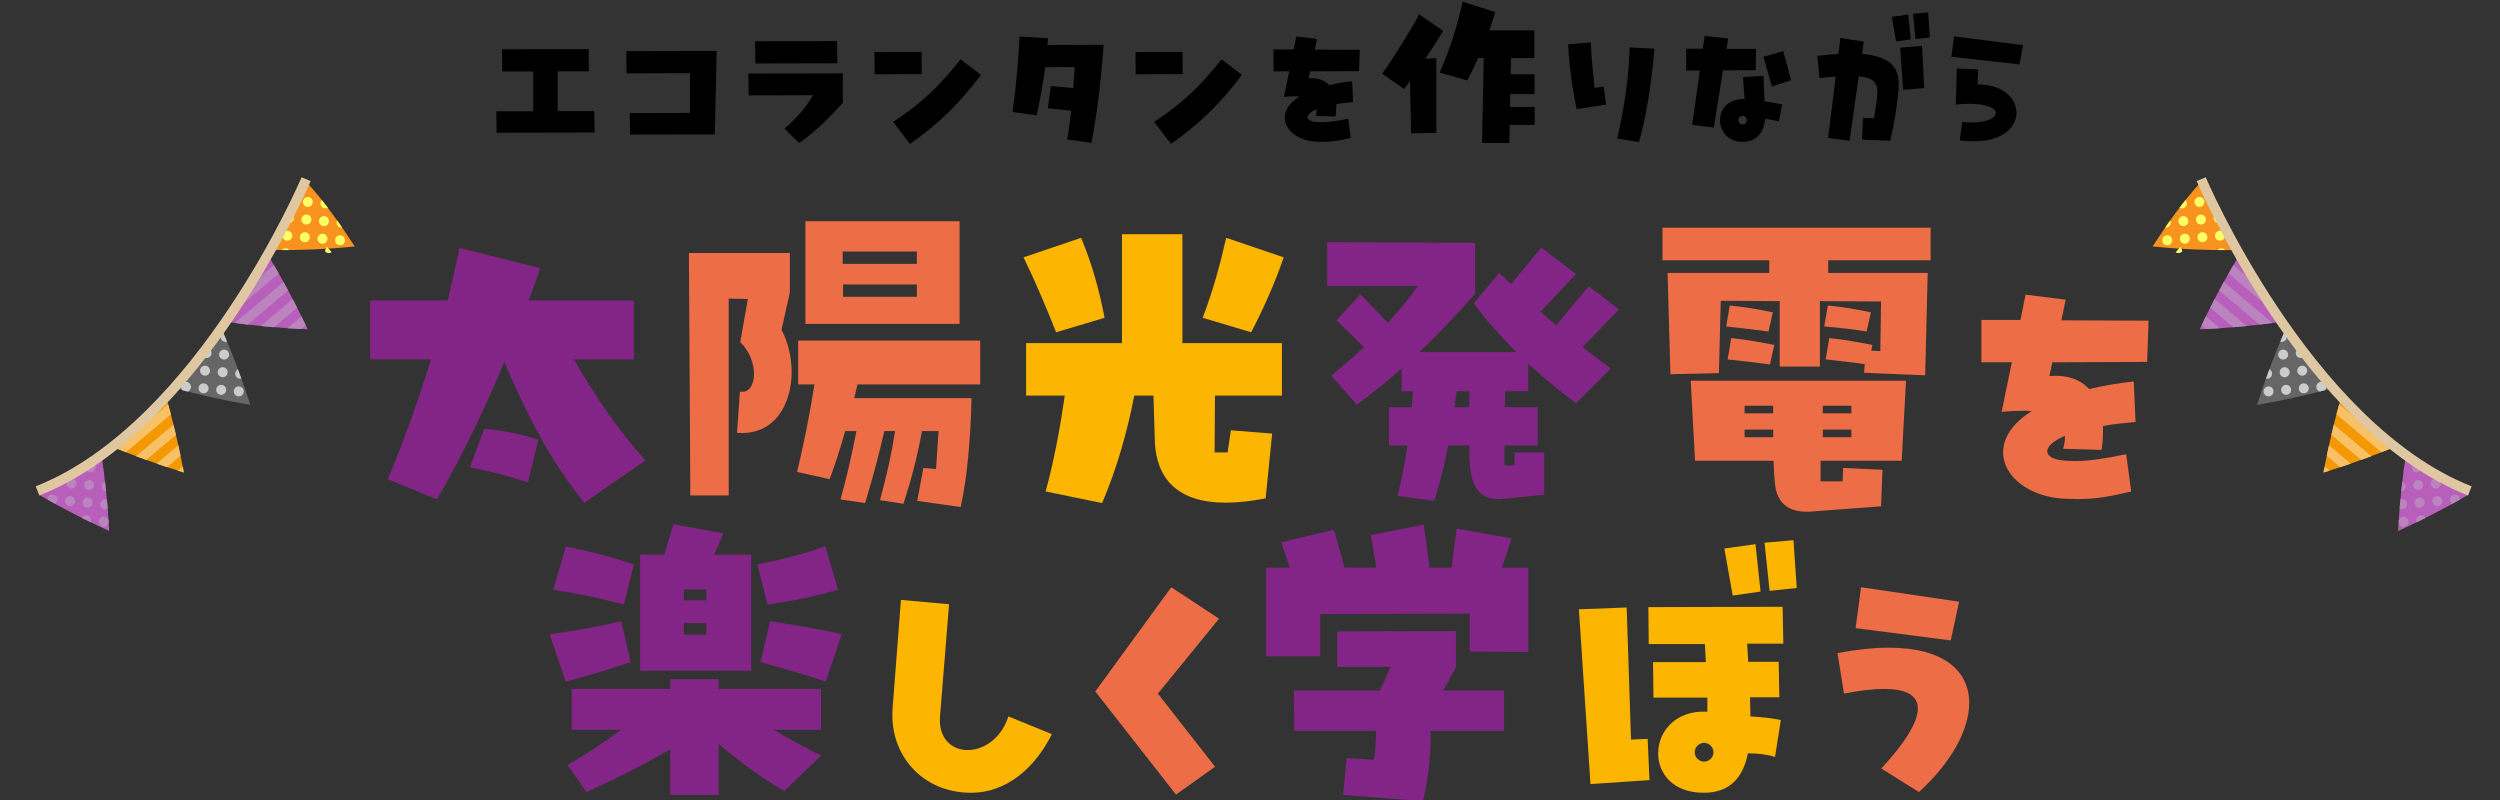 <svg width="375" height="120" viewBox="0 0 375 120" fill="none" xmlns="http://www.w3.org/2000/svg">
<rect x="0" y="0" width="375" height="120" fill="#333333" stroke="none"/>
<g clip-path="url(#clip0_493_445)">
<path d="M293.862 90.257L292.614 96.064L278.338 94.219L279.153 88.085L293.862 90.257ZM287.837 118.807L282.192 115.279C285.666 111.534 287.674 108.385 287.674 106.269C287.674 104.423 286.1 103.338 282.626 103.338C281.052 103.338 279.044 103.555 276.602 104.043L275.625 97.964C278.501 97.421 281.052 97.15 283.278 97.15C291.637 97.15 295.382 100.678 295.382 105.454C295.382 109.471 292.668 114.41 287.837 118.807Z" fill="#ED6D46"/>
<path d="M269.022 81.029L269.51 88.194L265.44 88.628L264.68 81.409L269.022 81.029ZM263.323 81.626L264.083 88.737L259.903 89.334L258.655 82.278L263.323 81.626ZM267.394 91.016L267.502 96.553H262.074L262.237 99.267H266.796L266.905 104.586H262.508C262.508 105.454 262.563 106.377 262.563 107.463C264.3 107.571 265.548 107.68 267.122 108.006L266.254 113.542C264.842 113.108 263.431 112.999 262.183 112.999C261.477 116.527 259.577 118.915 255.561 118.915C250.893 118.915 248.722 115.984 248.722 112.999C248.722 109.797 251.273 106.486 256.104 106.757V104.64H248.016L247.962 99.321H255.887L255.724 96.607H247.311L247.256 91.071L267.394 91.016ZM244 91.125L244.651 110.937L247.148 110.828L247.419 117.016L238.572 117.613L236.835 91.396L244 91.125ZM255.615 114.247C256.375 114.247 257.026 113.596 257.026 112.836C257.026 112.076 256.375 111.425 255.615 111.425C254.855 111.425 254.204 112.076 254.204 112.836C254.204 113.596 254.855 114.247 255.615 114.247Z" fill="#FCB601"/>
<path d="M226.752 80.758L225.286 85.154H229.249V97.801L220.456 97.747V92.048L198.039 92.102V98.453H189.897V85.154H193.479L192.177 81.355L200.101 79.455L201.675 85.154H206.452L205.638 80.269L213.562 78.695L214.431 85.154H217.742L218.502 79.292L226.752 80.758ZM218.393 94.653V100.081L216.493 103.555H225.612V109.634H214.594V110.339C214.594 113.705 214.214 116.961 213.454 120.164L201.458 119.241L202.001 113.705L206.072 113.976C206.289 112.728 206.398 111.208 206.398 109.634H194.131L194.076 103.555H206.995L208.623 100.027H200.59V94.707L218.393 94.653Z" fill="#822586"/>
<path d="M182.259 115.007L176.397 119.187L164.293 103.718L175.691 88.085L182.856 92.808L173.683 104.043L182.259 115.007Z" fill="#ED6D46"/>
<path d="M145.671 118.916C138.289 118.916 133.349 113.162 133.892 106.215L135.141 89.985L142.36 90.637L141.003 107.463C140.731 110.774 142.794 112.511 145.128 112.511C147.516 112.511 150.176 110.828 151.261 107.463L157.775 110.123C155.278 115.17 150.99 118.916 145.671 118.916Z" fill="#FCB601"/>
<path d="M107.144 83.201H112.681V100.624H96.017V83.201H99.654L101.011 78.641L108.501 79.998L107.144 83.201ZM95.095 84.666L93.575 90.691C90.047 89.714 86.519 89.008 82.99 88.465L84.89 81.952C88.31 82.658 91.675 83.526 95.095 84.666ZM123.808 81.952L125.707 88.465C122.396 89.388 118.977 90.148 115.123 90.691L113.603 84.666C117.24 83.96 120.605 83.092 123.808 81.952ZM102.585 90.04H105.95V88.411H102.585V90.04ZM93.195 93.188L94.606 99.321C91.404 100.407 88.147 101.384 84.836 102.252L82.448 95.142C86.084 94.653 89.667 94.002 93.195 93.188ZM114.092 99.321L115.503 93.188C119.303 93.785 122.885 94.328 126.25 95.142L123.862 102.252C120.66 101.167 117.403 100.244 114.092 99.321ZM102.585 95.196H105.95V93.459H102.585V95.196ZM100.522 101.872H107.796V103.338H123.156V109.471H116.1C118.38 110.882 120.768 112.131 123.156 113.325L117.674 118.644C114.309 116.744 111.052 114.356 107.796 111.588V119.241H100.522V112.402C96.614 114.682 92.435 116.799 87.984 118.807L85.107 114.736C88.038 113.108 90.644 111.317 93.141 109.471H85.759V103.338H100.522V101.872Z" fill="#822586"/>
<path d="M322.287 48.102L322.07 54.29L307.849 54.344L307.415 56.406C310.129 56.189 312.083 56.949 313.386 58.36C315.34 57.872 317.565 57.492 320.062 57.221L320.333 63.3C318.488 63.463 316.859 63.625 315.448 63.897V64.765C315.448 65.634 315.394 66.556 315.231 67.479L309.478 67.316C309.64 66.665 309.749 66.068 309.749 65.471V65.362C307.904 66.177 307.089 66.991 307.089 67.696C307.089 68.402 307.958 68.89 309.315 69.053C309.912 69.108 310.509 69.162 311.106 69.162C313.657 69.162 316.317 68.673 318.922 68.13L319.682 73.721C316.479 74.481 314.525 74.861 311.486 74.861C310.943 74.861 310.346 74.807 309.749 74.807C304.375 74.59 300.467 71.442 300.467 67.859C300.467 65.796 301.716 63.571 304.755 61.671C304.267 61.617 303.724 61.617 303.181 61.617C302.313 61.617 301.336 61.671 300.25 61.78L301.77 54.344H297.211V47.993H303.073L303.833 44.194L309.858 44.954L309.206 48.048L322.287 48.102Z" fill="#ED6D46"/>
<path d="M289.592 34.152V39.037H274.231V40.937H289.158L288.778 56.298L279.605 55.918L279.713 54.615C277.814 54.344 275.805 54.127 273.851 53.91L274.394 50.707C276.565 50.924 278.899 51.358 280.853 51.738L280.69 52.607L282.047 52.661L282.156 45.225L272.983 45.171V54.995H266.958V45.171L258.111 45.117L257.839 55.972L250.566 56.135L250.132 40.937H265.384V39.037H249.372V34.152H289.592ZM258.925 48.97L259.468 45.822C261.639 46.039 263.973 46.419 265.927 46.853L265.275 49.73C263.267 49.459 261.042 49.187 258.925 48.97ZM280.636 46.853L279.985 49.73C278.031 49.404 275.805 49.133 273.634 48.97L274.177 45.822C276.348 46.039 278.682 46.419 280.636 46.853ZM259.142 53.91L259.685 50.707C261.856 50.924 264.19 51.358 266.144 51.738L265.492 54.669C263.484 54.398 261.259 54.127 259.142 53.91ZM266.035 69.107H254.257L253.606 57.112H285.901L285.25 69.107H273.091V72.201H276.402L276.457 70.193L282.373 70.464L282.156 75.947L272.006 76.706C271.626 76.761 271.3 76.761 270.975 76.761C266.578 76.761 266.307 73.395 266.198 72.093C266.089 70.953 266.089 70.084 266.035 69.107ZM265.981 60.857H261.693V61.997H265.981V60.857ZM277.705 60.857H273.417V61.997H277.705V60.857ZM265.981 64.439H261.693V65.579H265.981V64.439ZM277.705 64.439H273.417V65.579H277.705V64.439Z" fill="#ED6D46"/>
<path d="M238.31 42.946L242.87 46.419L237.387 52.064C238.744 53.15 240.156 54.181 241.621 55.267L236.41 60.477C233.914 58.632 231.525 56.678 229.246 54.561V58.686H225.772L225.718 61.075H230.657V66.828H225.663V69.813H227.183V67.859H231.634V74.21L225.555 74.807C225.283 74.861 225.012 74.861 224.795 74.861C220.67 74.861 220.398 71.116 220.398 67.045V66.828H217.25C216.653 69.759 215.948 72.527 215.133 75.133L209.651 74.373C210.248 71.984 210.737 69.433 211.117 66.828H208.349V61.075H211.768L211.931 58.686H210.248V55.267C208.132 57.166 205.906 58.958 203.518 60.695L199.718 56.352C201.455 54.887 203.084 53.476 204.604 52.064L200.478 48.048L204.061 44.14L208.186 48.428C209.706 46.745 211.225 44.954 212.691 42.891H199.067V36.324L221.267 36.432V44.086C218.553 47.125 215.839 50.056 212.908 52.824H227.455C225.175 50.545 223.004 48.102 221.05 45.497L224.904 40.937L226.64 42.62L231.2 37.138L236.41 41.1L231.091 46.745C231.851 47.451 232.665 48.156 233.425 48.808L238.31 42.946ZM218.173 61.075H220.398V58.686H218.499L218.173 61.075Z" fill="#822586"/>
<path d="M168.297 35.129H177.361V51.467H192.288V59.337H182.246L182.192 67.859H184.146L184.634 64.548L190.822 65.037L189.845 74.752C187.62 75.187 185.611 75.404 183.874 75.404C176.71 75.404 173.562 71.876 173.236 66.502L173.019 59.337H170.142C169.111 64.657 167.537 70.302 165.311 75.458L156.844 73.721C158.092 69.162 159.015 64.222 159.721 59.337H153.913V51.467H168.297V35.129ZM165.691 47.668L158.418 49.839C156.952 46.148 155.378 42.403 153.533 38.603L162.163 35.672C163.792 39.526 164.877 43.488 165.691 47.668ZM183.929 35.672L192.559 38.603C191.202 42.511 189.574 46.202 187.674 49.839L180.401 47.668C181.92 43.705 183.006 39.743 183.929 35.672Z" fill="#FCB601"/>
<path d="M120.812 33.176H143.934V48.591H120.812V33.176ZM126.402 39.581H137.529V37.735H126.402V39.581ZM118.478 37.952V43.869L117.229 49.459C118.206 51.305 118.749 53.584 118.749 55.755C118.749 60.641 116.198 65.363 110.553 64.928L110.987 58.741C112.29 59.012 113.104 57.764 113.104 56.081C113.104 54.616 112.507 52.77 111.042 51.305L112.182 44.846L109.305 44.791V74.319H103.551L103.334 37.952H118.478ZM126.457 44.52H137.529V42.674H126.457V44.52ZM147.028 51.087V57.655H128.628L128.139 59.718H145.725C145.617 65.091 145.128 71.605 144.097 76.055L137.584 75.133L138.506 70.193L140.406 70.356L140.786 64.657H138.289C137.638 68.402 136.661 72.039 135.521 75.567L131.993 75.024C132.97 71.496 133.73 68.077 134.273 64.657H132.644C131.83 68.294 130.853 71.876 129.768 75.458L126.077 74.916C127.054 71.442 127.814 68.022 128.465 64.657H126.782C126.077 67.154 125.317 69.542 124.448 71.876L119.563 70.79C120.595 66.502 121.463 62.16 122.169 57.655H119.726V51.087H147.028Z" fill="#ED6D46"/>
<path d="M95.09 53.91H86.079C89.39 59.663 93.135 65.037 96.826 69.054L87.653 75.404C82.986 69.759 79.186 62.649 75.658 54.29C72.673 61.455 69.307 68.348 65.562 74.916L58.18 71.876C60.623 66.014 62.794 59.989 64.639 53.91H55.521V45.063H67.136C67.788 42.457 68.385 39.852 68.927 37.192L81.031 40.232C80.489 41.86 79.892 43.489 79.295 45.063H95.09V53.91ZM70.501 70.085L72.618 64.331C75.549 64.549 78.209 65.146 80.76 65.96L79.186 72.365C76.418 71.442 73.541 70.682 70.501 70.085Z" fill="#822586"/>
<path d="M303.456 6.776L302.924 9.66L292.704 8.512L293.124 5.46L303.456 6.776ZM293.964 21.056L294.328 18.284C294.86 18.34 295.336 18.368 295.784 18.368C298.08 18.368 299.368 17.668 299.368 16.94C299.368 16.268 298.108 15.568 295.42 15.568C294.804 15.568 294.132 15.596 293.376 15.68L293.516 10.276L296.736 10.416L296.624 12.656C300.46 12.656 302.476 14.784 302.476 16.912C302.476 19.068 300.404 21.196 296.064 21.196C295.42 21.196 294.72 21.168 293.964 21.056Z" fill="black"/>
<path d="M289.224 1.848L289.476 5.628L287.32 5.852L286.956 2.072L289.224 1.848ZM286.228 2.184L286.62 5.908L284.408 6.216L283.764 2.52L286.228 2.184ZM279.564 6.244L279.312 8.092C283.932 8.484 284.8 10.416 284.8 12.628C284.8 13.104 284.772 13.58 284.716 14.084C284.52 16.016 284.184 18.396 283.54 21.112L279.312 20.944L279.452 17.668L281.104 17.752L281.552 14.756C281.58 14.448 281.608 14.14 281.608 13.86C281.608 12.488 281.104 11.648 278.808 11.452L277.436 21.112L274.216 20.692L275.364 11.48C274.636 11.536 273.824 11.592 272.928 11.704L272.592 8.372C273.768 8.232 274.804 8.148 275.756 8.092L276.064 5.684L279.564 6.244ZM285.472 13.468L285.024 7.14L288.3 6.888L288.636 13.216L285.472 13.468Z" fill="black"/>
<path d="M263.403 7.336L263.347 10.528L258.447 10.556L257.075 19.124L253.827 18.732L254.975 10.584H252.931V7.308H255.423L255.703 5.404L259.231 5.768L258.979 7.336H263.403ZM267.491 7.672L268.667 12.04L265.783 12.964L264.523 8.512L267.491 7.672ZM261.443 11.564L264.523 11.368L264.691 15.232C265.559 15.316 266.371 15.456 267.323 15.68L266.819 18.2C266.007 18.004 265.419 17.892 264.775 17.836C264.635 19.488 263.767 21.28 261.359 21.28C259.203 21.28 257.999 19.628 257.999 18.004C257.999 16.408 259.147 14.84 261.695 14.84L261.443 11.564ZM261.387 18.676C261.723 18.676 262.031 18.368 262.031 18.032C262.031 17.696 261.723 17.388 261.387 17.388C261.051 17.388 260.743 17.696 260.743 18.032C260.743 18.368 261.051 18.676 261.387 18.676Z" fill="black"/>
<path d="M240.916 15.68L236.492 16.38C235.848 13.188 235.344 9.856 235.232 6.636L238.62 6.356C238.732 9.156 239.012 11.34 239.18 13.188L240.552 12.964L240.916 15.68ZM245.844 21.308L242.596 20.776C243.548 16.38 244.332 12.012 244.444 7.112L248.168 7.308C247.692 12.88 246.908 17.64 245.844 21.308Z" fill="black"/>
<path d="M226.508 16.044H230.204V18.732H226.452L226.396 21.448H222.308L222.56 8.708H221.72C221.216 9.856 220.656 10.976 220.096 12.068L215.952 10.892C217.436 7.504 218.584 3.976 219.396 0.252L224.296 1.82C224.016 2.744 223.708 3.668 223.4 4.564H230.148V8.708H226.648L226.592 11.144H230.176V14.112H226.536L226.508 16.044ZM212.872 2.156L216.456 4.62C215.728 5.88 214.804 7.336 213.796 8.792L215.448 8.736V19.936L211.668 19.992L211.5 12.152L210.632 13.356L207.328 11.06C208.616 9.296 211.668 4.508 212.872 2.156Z" fill="black"/>
<path d="M203.965 7.476L203.853 10.668L196.517 10.696L196.293 11.76C197.693 11.648 198.701 12.04 199.373 12.768C200.381 12.516 201.529 12.32 202.817 12.18L202.957 15.316C202.005 15.4 201.165 15.484 200.437 15.624V16.072C200.437 16.52 200.409 16.996 200.325 17.472L197.357 17.388C197.441 17.052 197.497 16.744 197.497 16.436V16.38C196.545 16.8 196.125 17.22 196.125 17.584C196.125 17.948 196.573 18.2 197.273 18.284C197.581 18.312 197.889 18.34 198.197 18.34C199.513 18.34 200.885 18.088 202.229 17.808L202.621 20.692C200.969 21.084 199.961 21.28 198.393 21.28C198.113 21.28 197.805 21.252 197.497 21.252C194.725 21.14 192.709 19.516 192.709 17.668C192.709 16.604 193.353 15.456 194.921 14.476C194.669 14.448 194.389 14.448 194.109 14.448C193.661 14.448 193.157 14.476 192.597 14.532L193.381 10.696H191.029V7.42H194.053L194.445 5.46L197.553 5.852L197.217 7.448L203.965 7.476Z" fill="black"/>
<path d="M177.406 11.116L170.35 11.144L170.322 7.812L177.378 7.784L177.406 11.116ZM175.642 21.588L173.122 18.284C177.182 15.596 179.842 13.188 183.23 8.904L186.282 11.228C183.062 15.54 179.898 18.592 175.642 21.588Z" fill="black"/>
<path d="M157.121 6.748L165.549 6.72C165.073 13.16 164.429 17.668 163.729 21.42L160.089 20.916C160.313 19.6 160.509 18.116 160.677 16.604L157.177 16.24L157.625 12.908L160.985 13.216C161.069 12.152 161.153 11.088 161.209 10.052L156.785 10.08C156.449 12.544 156.001 15.064 155.497 17.304L151.885 16.8C152.361 13.356 152.753 9.212 152.949 5.488L157.205 5.74L157.121 6.748Z" fill="black"/>
<path d="M138.262 11.116L131.206 11.144L131.178 7.812L138.234 7.784L138.262 11.116ZM136.498 21.588L133.978 18.284C138.038 15.596 140.698 13.188 144.086 8.904L147.138 11.228C143.918 15.54 140.754 18.592 136.498 21.588Z" fill="black"/>
<path d="M125.604 9.492L113.312 9.52L113.256 6.188L125.548 6.16L125.604 9.492ZM119.864 21.448L117.68 19.292C119.724 17.472 120.9 16.1 121.964 14.28L112.304 14.308L112.248 11.032L126.416 11.004V15.428C123.588 18.564 121.88 20.02 119.864 21.448Z" fill="black"/>
<path d="M107.22 20.16L94.508 20.188L94.452 16.968L103.496 16.94V10.976L93.976 11.004L93.948 7.672L107.5 7.644L107.22 20.16Z" fill="black"/>
<path d="M83.656 16.66H89.144L89.2 19.88L74.5 19.908L74.444 16.688H79.988V10.724H75.34L75.312 7.392L88.304 7.364L88.332 10.696H83.656V16.66Z" fill="black"/>
<path d="M322.887 36.965C326.896 37.383 330.862 37.547 334.78 37.507C332.97 34.252 331.322 30.905 330.013 27.426C327.352 30.372 325.062 33.62 322.887 36.965Z" fill="#F7931E"/>
<path d="M329.946 49.396C333.961 49.232 337.918 48.871 341.801 48.322C339.537 45.289 337.445 42.126 335.546 38.86C333.526 42.228 331.658 45.748 329.946 49.396Z" fill="#B75FBB"/>
<path d="M338.543 60.737C342.505 60.057 346.38 59.195 350.166 58.151C347.531 55.435 345.057 52.561 342.744 49.564C341.18 53.172 339.778 56.9 338.545 60.738L338.543 60.737Z" fill="#666666"/>
<path d="M348.52 70.88C352.367 69.694 356.1 68.341 359.717 66.821C356.769 64.467 353.927 61.935 351.261 59.261C350.154 63.089 349.247 66.957 348.52 70.88Z" fill="#F39800"/>
<path d="M359.716 79.652C363.335 78.005 366.872 76.18 370.305 74.186C367.079 72.242 363.927 70.079 360.945 67.78C360.349 71.663 359.929 75.635 359.715 79.651L359.716 79.652Z" fill="#B75FBB"/>
<path d="M336.483 44.752L333.572 42.292C333.338 42.715 333.105 43.14 332.877 43.568L335.569 45.84L335.66 45.916L338.943 48.691C339.586 48.616 340.225 48.536 340.864 48.451L336.575 44.828L336.484 44.752L336.483 44.752Z" fill="#BC84BF"/>
<path d="M337.491 43.739L340.065 45.913C339.093 44.526 338.156 43.113 337.256 41.678L335.007 39.778C334.765 40.193 334.523 40.609 334.284 41.028L337.402 43.662L337.493 43.738L337.491 43.739Z" fill="#BC84BF"/>
<path d="M332.825 49.107L330.879 47.462C330.664 47.9 330.451 48.342 330.24 48.784L330.914 49.354C331.603 49.321 332.291 49.281 332.977 49.236L332.915 49.184L332.824 49.108L332.825 49.107Z" fill="#BC84BF"/>
<path d="M334.657 46.929L332.2 44.854C331.976 45.284 331.754 45.718 331.533 46.153L333.741 48.019L333.832 48.094L335.004 49.084C335.669 49.029 336.332 48.968 336.993 48.902L334.748 47.005L334.657 46.929Z" fill="#BC84BF"/>
<path d="M348.52 70.881C348.828 70.786 349.136 70.689 349.444 70.592L348.695 69.959C348.636 70.267 348.577 70.573 348.52 70.881Z" fill="#F8C166"/>
<path d="M349.705 65.228L354.162 68.994C354.674 68.808 355.186 68.619 355.695 68.427L350.078 63.682C349.951 64.196 349.826 64.712 349.705 65.228Z" fill="#F8C166"/>
<path d="M349.014 68.367L351.037 70.077C351.564 69.902 352.088 69.725 352.61 69.544L349.351 66.79C349.236 67.315 349.123 67.841 349.015 68.368L349.014 68.367Z" fill="#F8C166"/>
<path d="M350.467 62.148L357.206 67.842C357.707 67.646 358.205 67.446 358.701 67.243L350.875 60.632C350.736 61.136 350.6 61.641 350.467 62.148Z" fill="#F8C166"/>
<path d="M333.708 37.425C333.688 37.41 333.668 37.393 333.648 37.379C333.607 37.35 333.563 37.326 333.517 37.307C333.246 37.193 332.924 37.248 332.707 37.461C332.691 37.475 332.676 37.492 332.663 37.508C333.041 37.513 333.42 37.514 333.797 37.513C333.788 37.501 333.778 37.489 333.767 37.477C333.75 37.458 333.732 37.441 333.712 37.425L333.708 37.425Z" fill="#FFFF66"/>
<path d="M330.847 35.008C330.531 34.741 330.058 34.782 329.792 35.1C329.524 35.417 329.565 35.892 329.881 36.158C330.197 36.424 330.67 36.384 330.936 36.066C331.203 35.749 331.163 35.275 330.847 35.008Z" fill="#FFFF66"/>
<path d="M328.21 35.236C327.894 34.968 327.421 35.01 327.155 35.328C326.887 35.645 326.928 36.119 327.244 36.385C327.56 36.653 328.033 36.611 328.299 36.294C328.567 35.976 328.526 35.502 328.21 35.236Z" fill="#FFFF66"/>
<path d="M330.624 32.362C330.308 32.094 329.835 32.136 329.569 32.453C329.301 32.771 329.342 33.245 329.658 33.511C329.974 33.779 330.447 33.737 330.713 33.42C330.981 33.102 330.94 32.628 330.624 32.362Z" fill="#FFFF66"/>
<path d="M333.248 34.644C332.963 34.545 332.634 34.624 332.428 34.869C332.161 35.186 332.202 35.661 332.518 35.927C332.834 36.194 333.307 36.153 333.573 35.835C333.643 35.75 333.693 35.654 333.722 35.553C333.563 35.25 333.405 34.948 333.248 34.642L333.248 34.644Z" fill="#FFFF66"/>
<path d="M332.296 33.283C332.4 33.371 332.521 33.425 332.645 33.446C332.468 33.084 332.29 32.721 332.118 32.357C331.957 32.664 332.022 33.051 332.296 33.283Z" fill="#FFFF66"/>
<path d="M327.091 36.99C326.84 37.267 326.594 37.548 326.35 37.83C326.664 38.046 327.094 37.991 327.344 37.694C327.347 37.69 327.351 37.684 327.355 37.68C327.266 37.452 327.177 37.222 327.09 36.991L327.091 36.99Z" fill="#FFFF66"/>
<path d="M328.094 32.701C328.078 32.681 328.062 32.663 328.045 32.644C328.027 32.626 328.009 32.609 327.989 32.593C327.969 32.577 327.949 32.56 327.929 32.546C327.698 32.389 327.406 32.376 327.168 32.498C327.082 32.543 327.001 32.605 326.936 32.685C326.868 32.764 326.821 32.853 326.793 32.947C326.714 33.204 326.776 33.49 326.968 33.69C326.986 33.709 327.004 33.726 327.024 33.742C327.044 33.758 327.063 33.774 327.084 33.789C327.104 33.803 327.127 33.817 327.148 33.828C327.453 33.995 327.845 33.928 328.079 33.65C328.312 33.373 328.31 32.975 328.095 32.701L328.094 32.701Z" fill="#FFFF66"/>
<path d="M325.535 33.06C325.28 33.417 325.028 33.777 324.778 34.14C325.02 34.167 325.269 34.077 325.436 33.877C325.635 33.64 325.663 33.318 325.535 33.06Z" fill="#FFFF66"/>
<path d="M327.826 30.009C327.518 30.395 327.215 30.785 326.916 31.179C327.222 31.348 327.614 31.282 327.85 31.004C328.097 30.71 328.08 30.283 327.826 30.009Z" fill="#FFFF66"/>
<path d="M330.508 29.827C330.492 29.807 330.476 29.789 330.459 29.77C330.441 29.752 330.423 29.735 330.403 29.719C330.383 29.703 330.363 29.686 330.343 29.672C330.113 29.515 329.82 29.502 329.582 29.624C329.539 29.646 329.498 29.673 329.458 29.704C329.419 29.735 329.383 29.771 329.35 29.811C329.283 29.89 329.236 29.979 329.207 30.073C329.128 30.33 329.19 30.616 329.382 30.816C329.4 30.835 329.418 30.852 329.438 30.868C329.458 30.884 329.478 30.9 329.498 30.915C329.518 30.929 329.541 30.943 329.562 30.954C329.867 31.12 330.258 31.055 330.492 30.778C330.526 30.738 330.554 30.695 330.578 30.653C330.722 30.389 330.693 30.065 330.509 29.829L330.508 29.827Z" fill="#FFFF66"/>
<path d="M325.676 35.574C325.66 35.554 325.644 35.536 325.627 35.517C325.609 35.499 325.591 35.482 325.571 35.466C325.551 35.45 325.531 35.434 325.511 35.419C325.28 35.262 324.988 35.249 324.75 35.371C324.707 35.393 324.666 35.42 324.626 35.451C324.587 35.483 324.551 35.518 324.518 35.558C324.45 35.637 324.404 35.726 324.375 35.82C324.296 36.077 324.358 36.363 324.55 36.563C324.568 36.582 324.586 36.599 324.606 36.615C324.626 36.631 324.645 36.647 324.666 36.662C324.686 36.676 324.709 36.69 324.73 36.701C325.035 36.868 325.426 36.803 325.66 36.525C325.694 36.485 325.722 36.442 325.746 36.4C325.89 36.136 325.861 35.812 325.677 35.576L325.676 35.574Z" fill="#FFFF66"/>
<path d="M348.682 57.446C348.367 57.178 347.893 57.22 347.628 57.538C347.36 57.855 347.401 58.329 347.717 58.595C347.793 58.66 347.879 58.706 347.969 58.735C348.228 58.67 348.487 58.603 348.744 58.535C348.754 58.525 348.763 58.516 348.773 58.504C349.041 58.187 349 57.712 348.684 57.446L348.682 57.446Z" fill="#CCCCCC"/>
<path d="M346.283 58.043C346.263 57.974 346.233 57.907 346.194 57.845C346.155 57.783 346.105 57.726 346.046 57.675C345.967 57.608 345.879 57.561 345.785 57.532C345.645 57.489 345.497 57.487 345.358 57.528C345.221 57.567 345.09 57.647 344.991 57.767C344.891 57.886 344.834 58.026 344.818 58.171C344.802 58.314 344.828 58.461 344.895 58.591C344.939 58.678 345.001 58.758 345.079 58.824C345.138 58.873 345.202 58.913 345.27 58.942C345.337 58.971 345.408 58.989 345.48 58.996C345.719 59.021 345.967 58.931 346.134 58.732C346.3 58.534 346.348 58.274 346.281 58.043L346.283 58.043Z" fill="#CCCCCC"/>
<path d="M347.309 55.715C347.353 55.802 347.415 55.882 347.493 55.947C347.552 55.997 347.616 56.036 347.684 56.065C347.751 56.094 347.822 56.112 347.894 56.12C348.003 56.131 348.115 56.117 348.219 56.081C347.908 55.742 347.602 55.401 347.296 55.058C347.261 55.134 347.238 55.213 347.229 55.293C347.213 55.436 347.239 55.584 347.306 55.714L347.309 55.715Z" fill="#CCCCCC"/>
<path d="M345.775 53.308C345.475 52.955 345.179 52.601 344.884 52.243C344.801 52.271 344.721 52.311 344.651 52.368C344.611 52.399 344.576 52.435 344.542 52.474C344.275 52.791 344.315 53.266 344.632 53.532C344.948 53.798 345.421 53.758 345.686 53.44C345.72 53.401 345.748 53.358 345.773 53.315C345.774 53.312 345.774 53.311 345.775 53.308Z" fill="#CCCCCC"/>
<path d="M342.884 50.135C342.857 50.094 342.828 50.055 342.793 50.017C342.775 49.999 342.757 49.982 342.737 49.965C342.718 49.95 342.698 49.933 342.677 49.919C342.655 49.904 342.634 49.891 342.612 49.879C342.416 50.336 342.221 50.795 342.03 51.257C342.309 51.346 342.628 51.263 342.828 51.024C342.862 50.984 342.89 50.941 342.915 50.899C343.046 50.658 343.033 50.363 342.888 50.136L342.884 50.135Z" fill="#CCCCCC"/>
<path d="M343.182 55.256C342.867 54.989 342.393 55.03 342.128 55.348C341.86 55.665 341.901 56.14 342.217 56.406C342.533 56.672 343.006 56.632 343.272 56.314C343.538 55.996 343.499 55.523 343.182 55.256Z" fill="#CCCCCC"/>
<path d="M340.548 55.487C340.504 55.449 340.455 55.419 340.405 55.392C340.232 55.857 340.061 56.324 339.893 56.791C340.159 56.854 340.45 56.768 340.638 56.545C340.905 56.227 340.865 55.753 340.548 55.487Z" fill="#CCCCCC"/>
<path d="M343.405 57.902C343.089 57.634 342.616 57.676 342.35 57.993C342.083 58.311 342.123 58.785 342.44 59.051C342.755 59.319 343.229 59.277 343.495 58.96C343.762 58.642 343.721 58.168 343.405 57.902Z" fill="#CCCCCC"/>
<path d="M342.96 52.612C342.644 52.344 342.171 52.386 341.905 52.703C341.637 53.021 341.678 53.495 341.994 53.761C342.31 54.029 342.783 53.987 343.049 53.67C343.317 53.352 343.276 52.878 342.96 52.612Z" fill="#CCCCCC"/>
<path d="M345.819 55.029C345.503 54.761 345.03 54.803 344.764 55.12C344.497 55.438 344.537 55.912 344.854 56.178C345.169 56.446 345.643 56.404 345.909 56.087C346.176 55.769 346.135 55.295 345.819 55.029Z" fill="#CCCCCC"/>
<path d="M340.768 58.13C340.492 57.896 340.096 57.898 339.822 58.116C339.783 58.147 339.747 58.182 339.713 58.222C339.446 58.539 339.487 59.014 339.803 59.28C340.119 59.546 340.592 59.506 340.858 59.188C340.891 59.149 340.919 59.106 340.944 59.063C341.11 58.757 341.045 58.364 340.768 58.13Z" fill="#CCCCCC"/>
<path d="M366.073 74.592C365.757 74.325 365.284 74.366 365.018 74.684C364.751 75.001 364.791 75.476 365.108 75.742C365.424 76.008 365.897 75.968 366.163 75.65C366.43 75.333 366.389 74.858 366.073 74.592Z" fill="#BC84BF"/>
<path d="M363.432 74.822C363.117 74.554 362.643 74.596 362.378 74.913C362.11 75.231 362.151 75.705 362.467 75.971C362.783 76.239 363.256 76.197 363.522 75.879C363.789 75.562 363.749 75.088 363.432 74.822Z" fill="#BC84BF"/>
<path d="M365.85 71.949C365.535 71.681 365.061 71.723 364.795 72.04C364.528 72.358 364.569 72.832 364.885 73.098C365.201 73.366 365.674 73.324 365.94 73.007C366.207 72.689 366.167 72.215 365.85 71.949Z" fill="#BC84BF"/>
<path d="M368.706 74.364C368.39 74.096 367.917 74.138 367.651 74.455C367.383 74.773 367.424 75.247 367.74 75.513C367.771 75.539 367.802 75.56 367.834 75.58C368.215 75.371 368.593 75.16 368.972 74.947C368.975 74.73 368.884 74.514 368.706 74.364Z" fill="#BC84BF"/>
<path d="M363.316 72.285C363.301 72.265 363.285 72.247 363.267 72.228C363.25 72.209 363.232 72.192 363.212 72.176C363.192 72.16 363.172 72.144 363.152 72.13C363.088 72.087 363.022 72.055 362.952 72.034C362.86 72.006 362.762 71.996 362.667 72.003C362.571 72.012 362.477 72.038 362.391 72.082C362.304 72.127 362.224 72.189 362.158 72.268C362.091 72.347 362.044 72.436 362.015 72.53C361.987 72.623 361.977 72.722 361.984 72.817C361.992 72.912 362.019 73.007 362.062 73.093C362.095 73.158 362.138 73.219 362.191 73.274C362.208 73.292 362.226 73.309 362.246 73.326C362.266 73.342 362.286 73.358 362.307 73.372C362.327 73.387 362.349 73.4 362.371 73.412C362.676 73.578 363.067 73.513 363.301 73.234C363.535 72.956 363.532 72.558 363.318 72.285L363.316 72.285Z" fill="#BC84BF"/>
<path d="M367.514 72.868C367.749 73.066 368.07 73.094 368.329 72.966C367.969 72.736 367.609 72.505 367.25 72.27C367.242 72.492 367.333 72.715 367.514 72.868Z" fill="#BC84BF"/>
<path d="M361.017 77.696C360.701 77.429 360.228 77.47 359.962 77.788C359.887 77.878 359.838 77.979 359.81 78.086C359.803 78.178 359.798 78.271 359.793 78.365C359.815 78.546 359.902 78.719 360.052 78.846C360.367 79.113 360.841 79.072 361.107 78.754C361.374 78.437 361.333 77.963 361.017 77.696Z" fill="#BC84BF"/>
<path d="M362.712 77.453C362.673 77.484 362.637 77.52 362.603 77.56C362.413 77.787 362.379 78.094 362.492 78.348C362.941 78.13 363.388 77.909 363.834 77.685C363.791 77.603 363.732 77.531 363.658 77.468C363.382 77.234 362.986 77.236 362.712 77.453Z" fill="#BC84BF"/>
<path d="M360.896 75.158C360.881 75.138 360.865 75.12 360.847 75.101C360.83 75.082 360.812 75.065 360.792 75.049C360.772 75.033 360.752 75.017 360.732 75.003C360.669 74.96 360.602 74.928 360.532 74.907C360.44 74.879 360.342 74.869 360.247 74.876C360.184 74.882 360.122 74.896 360.063 74.916C360.02 75.37 359.981 75.824 359.943 76.279C359.946 76.28 359.948 76.282 359.951 76.285C360.256 76.451 360.647 76.386 360.881 76.109C360.915 76.069 360.943 76.026 360.967 75.984C361.111 75.72 361.082 75.395 360.898 75.16L360.896 75.158Z" fill="#BC84BF"/>
<path d="M360.601 70.186C360.581 70.345 360.559 70.503 360.538 70.663C360.612 70.513 360.632 70.345 360.601 70.186Z" fill="#BC84BF"/>
<path d="M360.571 72.404C360.5 72.344 360.422 72.3 360.34 72.272C360.283 72.754 360.23 73.238 360.18 73.722C360.361 73.699 360.533 73.612 360.66 73.461C360.928 73.144 360.887 72.67 360.571 72.404Z" fill="#BC84BF"/>
<path d="M362.987 69.53C362.671 69.262 362.198 69.304 361.932 69.621C361.665 69.939 361.705 70.413 362.022 70.679C362.337 70.947 362.811 70.905 363.077 70.588C363.344 70.27 363.303 69.796 362.987 69.53Z" fill="#BC84BF"/>
<path d="M330.179 26.878C330.179 26.878 345.911 63.936 370.47 73.637" stroke="#DFC7A2" stroke-width="1.475" stroke-miterlimit="10"/>
<path d="M53.21 36.964C49.202 37.382 45.236 37.546 41.318 37.506C43.128 34.251 44.776 30.904 46.085 27.425C48.746 30.372 51.036 33.619 53.21 36.964Z" fill="#F7931E"/>
<path d="M46.152 49.395C42.136 49.231 38.18 48.87 34.297 48.321C36.561 45.288 38.652 42.125 40.552 38.859C42.571 42.227 44.44 45.747 46.152 49.395Z" fill="#B75FBB"/>
<path d="M37.554 60.736C33.593 60.056 29.717 59.194 25.931 58.15C28.567 55.434 31.04 52.56 33.353 49.563C34.917 53.17 36.319 56.899 37.553 60.737L37.554 60.736Z" fill="#666666"/>
<path d="M27.578 70.879C23.731 69.693 19.998 68.34 16.38 66.82C19.328 64.466 22.171 61.934 24.836 59.26C25.944 63.088 26.851 66.957 27.578 70.879Z" fill="#F39800"/>
<path d="M16.381 79.651C12.763 78.004 9.226 76.179 5.792 74.185C9.018 72.24 12.171 70.078 15.153 67.779C15.749 71.662 16.169 75.634 16.383 79.65L16.381 79.651Z" fill="#B75FBB"/>
<path d="M39.615 44.751L42.526 42.291C42.76 42.714 42.992 43.139 43.221 43.567L40.529 45.84L40.438 45.916L37.154 48.69C36.512 48.615 35.873 48.535 35.234 48.45L39.523 44.827L39.614 44.751L39.615 44.751Z" fill="#BC84BF"/>
<path d="M38.606 43.739L36.032 45.913C37.005 44.526 37.941 43.113 38.842 41.678L41.09 39.778C41.333 40.193 41.575 40.609 41.813 41.028L38.696 43.662L38.605 43.738L38.606 43.739Z" fill="#BC84BF"/>
<path d="M43.273 49.106L45.219 47.461C45.434 47.899 45.646 48.341 45.858 48.783L45.184 49.353C44.494 49.319 43.806 49.28 43.12 49.236L43.182 49.183L43.273 49.107L43.273 49.106Z" fill="#BC84BF"/>
<path d="M41.441 46.929L43.898 44.854C44.122 45.284 44.344 45.718 44.565 46.153L42.357 48.019L42.266 48.094L41.093 49.084C40.429 49.029 39.766 48.968 39.105 48.902L41.35 47.005L41.441 46.929Z" fill="#BC84BF"/>
<path d="M27.578 70.88C27.269 70.785 26.961 70.688 26.653 70.591L27.403 69.958C27.462 70.266 27.52 70.572 27.578 70.88Z" fill="#F8C166"/>
<path d="M26.393 65.227L21.936 68.993C21.424 68.807 20.912 68.618 20.403 68.426L26.02 63.681C26.147 64.195 26.271 64.711 26.393 65.227Z" fill="#F8C166"/>
<path d="M27.084 68.367L25.06 70.077C24.533 69.902 24.01 69.725 23.488 69.544L26.746 66.79C26.862 67.315 26.974 67.841 27.082 68.368L27.084 68.367Z" fill="#F8C166"/>
<path d="M25.631 62.148L18.891 67.842C18.391 67.646 17.892 67.446 17.396 67.243L25.223 60.632C25.362 61.136 25.498 61.641 25.631 62.148Z" fill="#F8C166"/>
<path d="M42.389 37.425C42.409 37.41 42.429 37.393 42.45 37.379C42.491 37.35 42.535 37.326 42.58 37.307C42.852 37.193 43.173 37.248 43.391 37.461C43.407 37.475 43.422 37.492 43.435 37.508C43.057 37.513 42.678 37.514 42.3 37.513C42.31 37.501 42.319 37.489 42.331 37.477C42.348 37.458 42.366 37.441 42.386 37.425L42.389 37.425Z" fill="#FFFF66"/>
<path d="M45.247 35.008C45.563 34.741 46.036 34.782 46.302 35.1C46.57 35.417 46.529 35.892 46.213 36.158C45.897 36.424 45.424 36.384 45.158 36.066C44.89 35.749 44.931 35.275 45.247 35.008Z" fill="#FFFF66"/>
<path d="M47.888 35.236C48.204 34.968 48.677 35.01 48.943 35.328C49.21 35.645 49.17 36.119 48.853 36.385C48.538 36.653 48.064 36.611 47.798 36.294C47.531 35.976 47.572 35.502 47.888 35.236Z" fill="#FFFF66"/>
<path d="M45.474 32.362C45.79 32.094 46.263 32.136 46.529 32.453C46.796 32.771 46.756 33.245 46.439 33.511C46.123 33.779 45.65 33.737 45.384 33.42C45.117 33.102 45.157 32.628 45.474 32.362Z" fill="#FFFF66"/>
<path d="M42.85 34.644C43.135 34.545 43.464 34.624 43.669 34.869C43.937 35.186 43.896 35.661 43.58 35.927C43.264 36.194 42.791 36.153 42.525 35.835C42.454 35.75 42.405 35.654 42.376 35.553C42.535 35.25 42.693 34.948 42.85 34.642L42.85 34.644Z" fill="#FFFF66"/>
<path d="M43.802 33.283C43.698 33.371 43.577 33.425 43.452 33.446C43.63 33.084 43.807 32.721 43.98 32.357C44.141 32.664 44.076 33.051 43.802 33.283Z" fill="#FFFF66"/>
<path d="M49.007 36.99C49.258 37.267 49.504 37.548 49.748 37.83C49.434 38.046 49.003 37.991 48.753 37.694C48.75 37.69 48.747 37.684 48.743 37.68C48.832 37.452 48.921 37.222 49.008 36.991L49.007 36.99Z" fill="#FFFF66"/>
<path d="M48.004 32.701C48.02 32.681 48.036 32.663 48.053 32.644C48.071 32.626 48.089 32.609 48.108 32.593C48.129 32.577 48.148 32.56 48.169 32.546C48.399 32.389 48.692 32.376 48.929 32.498C49.016 32.543 49.096 32.605 49.162 32.685C49.229 32.764 49.276 32.853 49.305 32.947C49.383 33.204 49.322 33.49 49.13 33.69C49.112 33.709 49.094 33.726 49.074 33.742C49.054 33.758 49.034 33.774 49.014 33.789C48.993 33.803 48.971 33.817 48.95 33.828C48.644 33.995 48.253 33.928 48.019 33.65C47.785 33.373 47.788 32.975 48.003 32.701L48.004 32.701Z" fill="#FFFF66"/>
<path d="M50.562 33.06C50.817 33.417 51.07 33.777 51.32 34.14C51.078 34.167 50.828 34.077 50.661 33.877C50.463 33.64 50.434 33.318 50.562 33.06Z" fill="#FFFF66"/>
<path d="M48.272 30.008C48.58 30.394 48.883 30.784 49.182 31.178C48.876 31.348 48.483 31.281 48.247 31.003C48 30.709 48.017 30.282 48.272 30.008Z" fill="#FFFF66"/>
<path d="M45.59 29.827C45.606 29.807 45.622 29.789 45.639 29.77C45.657 29.752 45.675 29.735 45.694 29.719C45.714 29.703 45.734 29.686 45.755 29.672C45.985 29.515 46.278 29.502 46.515 29.624C46.558 29.646 46.6 29.673 46.639 29.704C46.678 29.735 46.714 29.771 46.748 29.811C46.815 29.89 46.862 29.979 46.891 30.073C46.969 30.33 46.908 30.616 46.715 30.816C46.698 30.835 46.68 30.852 46.66 30.868C46.64 30.884 46.62 30.9 46.6 30.915C46.579 30.929 46.557 30.943 46.536 30.954C46.23 31.12 45.839 31.055 45.605 30.778C45.572 30.738 45.544 30.695 45.519 30.653C45.376 30.389 45.404 30.065 45.589 29.829L45.59 29.827Z" fill="#FFFF66"/>
<path d="M50.422 35.574C50.438 35.554 50.454 35.536 50.471 35.517C50.489 35.499 50.507 35.482 50.526 35.466C50.546 35.45 50.566 35.434 50.587 35.419C50.817 35.262 51.11 35.249 51.347 35.371C51.391 35.393 51.432 35.42 51.471 35.451C51.511 35.483 51.546 35.518 51.58 35.558C51.647 35.637 51.694 35.726 51.723 35.82C51.801 36.077 51.74 36.363 51.547 36.563C51.53 36.582 51.512 36.599 51.492 36.615C51.472 36.631 51.452 36.647 51.432 36.662C51.411 36.676 51.389 36.69 51.368 36.701C51.062 36.868 50.671 36.803 50.438 36.525C50.404 36.485 50.376 36.442 50.351 36.4C50.208 36.136 50.236 35.812 50.421 35.576L50.422 35.574Z" fill="#FFFF66"/>
<path d="M27.415 57.446C27.731 57.178 28.204 57.22 28.47 57.538C28.738 57.855 28.697 58.329 28.381 58.595C28.305 58.66 28.219 58.706 28.129 58.735C27.87 58.67 27.611 58.603 27.354 58.535C27.344 58.525 27.334 58.516 27.324 58.504C27.057 58.187 27.097 57.712 27.414 57.446L27.415 57.446Z" fill="#CCCCCC"/>
<path d="M29.815 58.043C29.835 57.974 29.864 57.907 29.903 57.845C29.942 57.783 29.993 57.726 30.052 57.675C30.131 57.608 30.219 57.561 30.313 57.532C30.452 57.489 30.601 57.487 30.739 57.528C30.877 57.567 31.008 57.647 31.107 57.767C31.206 57.886 31.264 58.026 31.28 58.171C31.296 58.314 31.269 58.461 31.203 58.591C31.158 58.678 31.097 58.758 31.019 58.824C30.96 58.873 30.895 58.913 30.828 58.942C30.761 58.971 30.69 58.989 30.618 58.996C30.378 59.021 30.131 58.931 29.964 58.732C29.797 58.534 29.75 58.274 29.816 58.043L29.815 58.043Z" fill="#CCCCCC"/>
<path d="M28.789 55.715C28.744 55.802 28.683 55.882 28.605 55.947C28.545 55.997 28.481 56.036 28.414 56.065C28.347 56.094 28.276 56.112 28.204 56.12C28.095 56.131 27.983 56.117 27.879 56.081C28.189 55.742 28.496 55.401 28.802 55.058C28.837 55.134 28.859 55.213 28.869 55.293C28.884 55.436 28.858 55.584 28.792 55.714L28.789 55.715Z" fill="#CCCCCC"/>
<path d="M30.323 53.308C30.622 52.955 30.918 52.601 31.213 52.243C31.296 52.271 31.377 52.311 31.447 52.368C31.486 52.399 31.522 52.435 31.555 52.474C31.823 52.791 31.782 53.266 31.466 53.532C31.15 53.798 30.677 53.758 30.411 53.44C30.378 53.401 30.349 53.358 30.325 53.315C30.324 53.312 30.324 53.311 30.323 53.308Z" fill="#CCCCCC"/>
<path d="M33.213 50.135C33.24 50.094 33.27 50.055 33.305 50.017C33.322 49.999 33.34 49.982 33.36 49.965C33.38 49.95 33.4 49.933 33.42 49.919C33.442 49.904 33.463 49.891 33.486 49.879C33.682 50.336 33.877 50.795 34.068 51.257C33.788 51.346 33.47 51.263 33.269 51.024C33.236 50.984 33.208 50.941 33.183 50.899C33.052 50.658 33.064 50.363 33.21 50.136L33.213 50.135Z" fill="#CCCCCC"/>
<path d="M32.915 55.256C33.231 54.989 33.704 55.03 33.97 55.348C34.238 55.665 34.197 56.14 33.881 56.406C33.565 56.672 33.092 56.632 32.826 56.314C32.56 55.996 32.599 55.523 32.915 55.256Z" fill="#CCCCCC"/>
<path d="M35.549 55.487C35.594 55.449 35.643 55.419 35.693 55.392C35.866 55.857 36.037 56.324 36.204 56.791C35.939 56.854 35.648 56.768 35.46 56.545C35.192 56.227 35.233 55.753 35.549 55.487Z" fill="#CCCCCC"/>
<path d="M32.693 57.902C33.008 57.634 33.481 57.676 33.748 57.993C34.015 58.311 33.974 58.785 33.658 59.051C33.342 59.319 32.869 59.277 32.603 58.96C32.336 58.642 32.376 58.168 32.693 57.902Z" fill="#CCCCCC"/>
<path d="M33.134 52.611C33.45 52.343 33.923 52.385 34.189 52.703C34.456 53.02 34.416 53.494 34.099 53.76C33.784 54.028 33.31 53.986 33.044 53.669C32.777 53.351 32.818 52.877 33.134 52.611Z" fill="#CCCCCC"/>
<path d="M30.275 55.029C30.59 54.761 31.064 54.803 31.329 55.12C31.597 55.438 31.556 55.912 31.24 56.178C30.924 56.446 30.451 56.404 30.185 56.087C29.918 55.769 29.958 55.295 30.275 55.029Z" fill="#CCCCCC"/>
<path d="M35.329 58.13C35.606 57.896 36.002 57.898 36.276 58.116C36.315 58.147 36.351 58.182 36.384 58.222C36.652 58.539 36.611 59.014 36.295 59.28C35.978 59.546 35.506 59.506 35.24 59.188C35.206 59.149 35.178 59.106 35.154 59.063C34.987 58.757 35.053 58.364 35.329 58.13Z" fill="#CCCCCC"/>
<path d="M10.025 74.592C10.34 74.325 10.813 74.366 11.079 74.684C11.347 75.001 11.306 75.476 10.99 75.742C10.674 76.008 10.201 75.968 9.935 75.65C9.668 75.333 9.708 74.858 10.025 74.592Z" fill="#BC84BF"/>
<path d="M12.665 74.822C12.981 74.554 13.454 74.596 13.72 74.913C13.988 75.231 13.947 75.705 13.631 75.971C13.315 76.239 12.842 76.197 12.576 75.879C12.308 75.562 12.349 75.088 12.665 74.822Z" fill="#BC84BF"/>
<path d="M10.247 71.949C10.563 71.681 11.036 71.723 11.302 72.04C11.57 72.358 11.529 72.832 11.213 73.098C10.897 73.366 10.424 73.324 10.158 73.007C9.89 72.689 9.931 72.215 10.247 71.949Z" fill="#BC84BF"/>
<path d="M7.392 74.363C7.708 74.095 8.181 74.137 8.447 74.454C8.714 74.772 8.674 75.246 8.357 75.512C8.327 75.538 8.295 75.559 8.263 75.579C7.883 75.37 7.504 75.159 7.126 74.946C7.123 74.729 7.214 74.513 7.392 74.363Z" fill="#BC84BF"/>
<path d="M12.777 72.285C12.793 72.265 12.809 72.247 12.826 72.228C12.844 72.209 12.862 72.192 12.882 72.176C12.902 72.16 12.922 72.144 12.942 72.13C13.005 72.087 13.072 72.055 13.142 72.034C13.234 72.006 13.332 71.996 13.427 72.003C13.523 72.012 13.617 72.038 13.703 72.082C13.789 72.127 13.87 72.189 13.935 72.268C14.002 72.347 14.05 72.436 14.078 72.53C14.107 72.623 14.117 72.722 14.109 72.817C14.102 72.912 14.075 73.007 14.031 73.093C13.998 73.158 13.956 73.219 13.903 73.274C13.885 73.292 13.867 73.309 13.847 73.326C13.828 73.342 13.807 73.358 13.787 73.372C13.767 73.387 13.744 73.4 13.723 73.412C13.418 73.578 13.027 73.513 12.792 73.234C12.559 72.956 12.561 72.558 12.776 72.285L12.777 72.285Z" fill="#BC84BF"/>
<path d="M8.583 72.868C8.349 73.066 8.028 73.094 7.768 72.966C8.129 72.736 8.489 72.505 8.848 72.27C8.856 72.492 8.765 72.715 8.583 72.868Z" fill="#BC84BF"/>
<path d="M15.081 77.695C15.396 77.428 15.87 77.469 16.135 77.787C16.211 77.877 16.26 77.978 16.288 78.085C16.294 78.177 16.3 78.27 16.305 78.364C16.282 78.545 16.196 78.718 16.046 78.845C15.73 79.112 15.257 79.071 14.991 78.753C14.724 78.436 14.764 77.962 15.081 77.695Z" fill="#BC84BF"/>
<path d="M13.386 77.453C13.425 77.484 13.461 77.52 13.494 77.56C13.685 77.787 13.719 78.094 13.606 78.348C13.156 78.13 12.71 77.909 12.264 77.685C12.307 77.603 12.366 77.531 12.439 77.468C12.716 77.234 13.112 77.236 13.386 77.453Z" fill="#BC84BF"/>
<path d="M15.201 75.157C15.217 75.137 15.233 75.119 15.25 75.1C15.268 75.082 15.286 75.064 15.306 75.048C15.325 75.032 15.345 75.016 15.366 75.002C15.429 74.959 15.495 74.927 15.565 74.906C15.658 74.878 15.756 74.868 15.851 74.875C15.914 74.881 15.976 74.895 16.035 74.915C16.078 75.369 16.117 75.823 16.155 76.278C16.152 76.279 16.149 76.281 16.147 76.284C15.841 76.45 15.45 76.385 15.217 76.108C15.183 76.068 15.155 76.025 15.13 75.983C14.987 75.719 15.015 75.394 15.2 75.159L15.201 75.157Z" fill="#BC84BF"/>
<path d="M15.496 70.186C15.517 70.345 15.539 70.503 15.559 70.663C15.485 70.513 15.465 70.345 15.496 70.186Z" fill="#BC84BF"/>
<path d="M15.527 72.404C15.598 72.344 15.676 72.3 15.758 72.272C15.815 72.754 15.868 73.238 15.918 73.722C15.737 73.699 15.565 73.612 15.437 73.461C15.17 73.144 15.21 72.67 15.527 72.404Z" fill="#BC84BF"/>
<path d="M13.111 69.53C13.426 69.262 13.899 69.304 14.165 69.621C14.433 69.939 14.392 70.413 14.076 70.679C13.76 70.947 13.287 70.905 13.021 70.588C12.754 70.27 12.794 69.796 13.111 69.53Z" fill="#BC84BF"/>
<path d="M45.918 26.877C45.918 26.877 30.187 63.935 5.627 73.636" stroke="#DFC7A2" stroke-width="1.475" stroke-miterlimit="10"/>
</g>
<defs>
<clipPath id="clip0_493_445">
<rect width="375" height="120" fill="white"/>
</clipPath>
</defs>
</svg>
